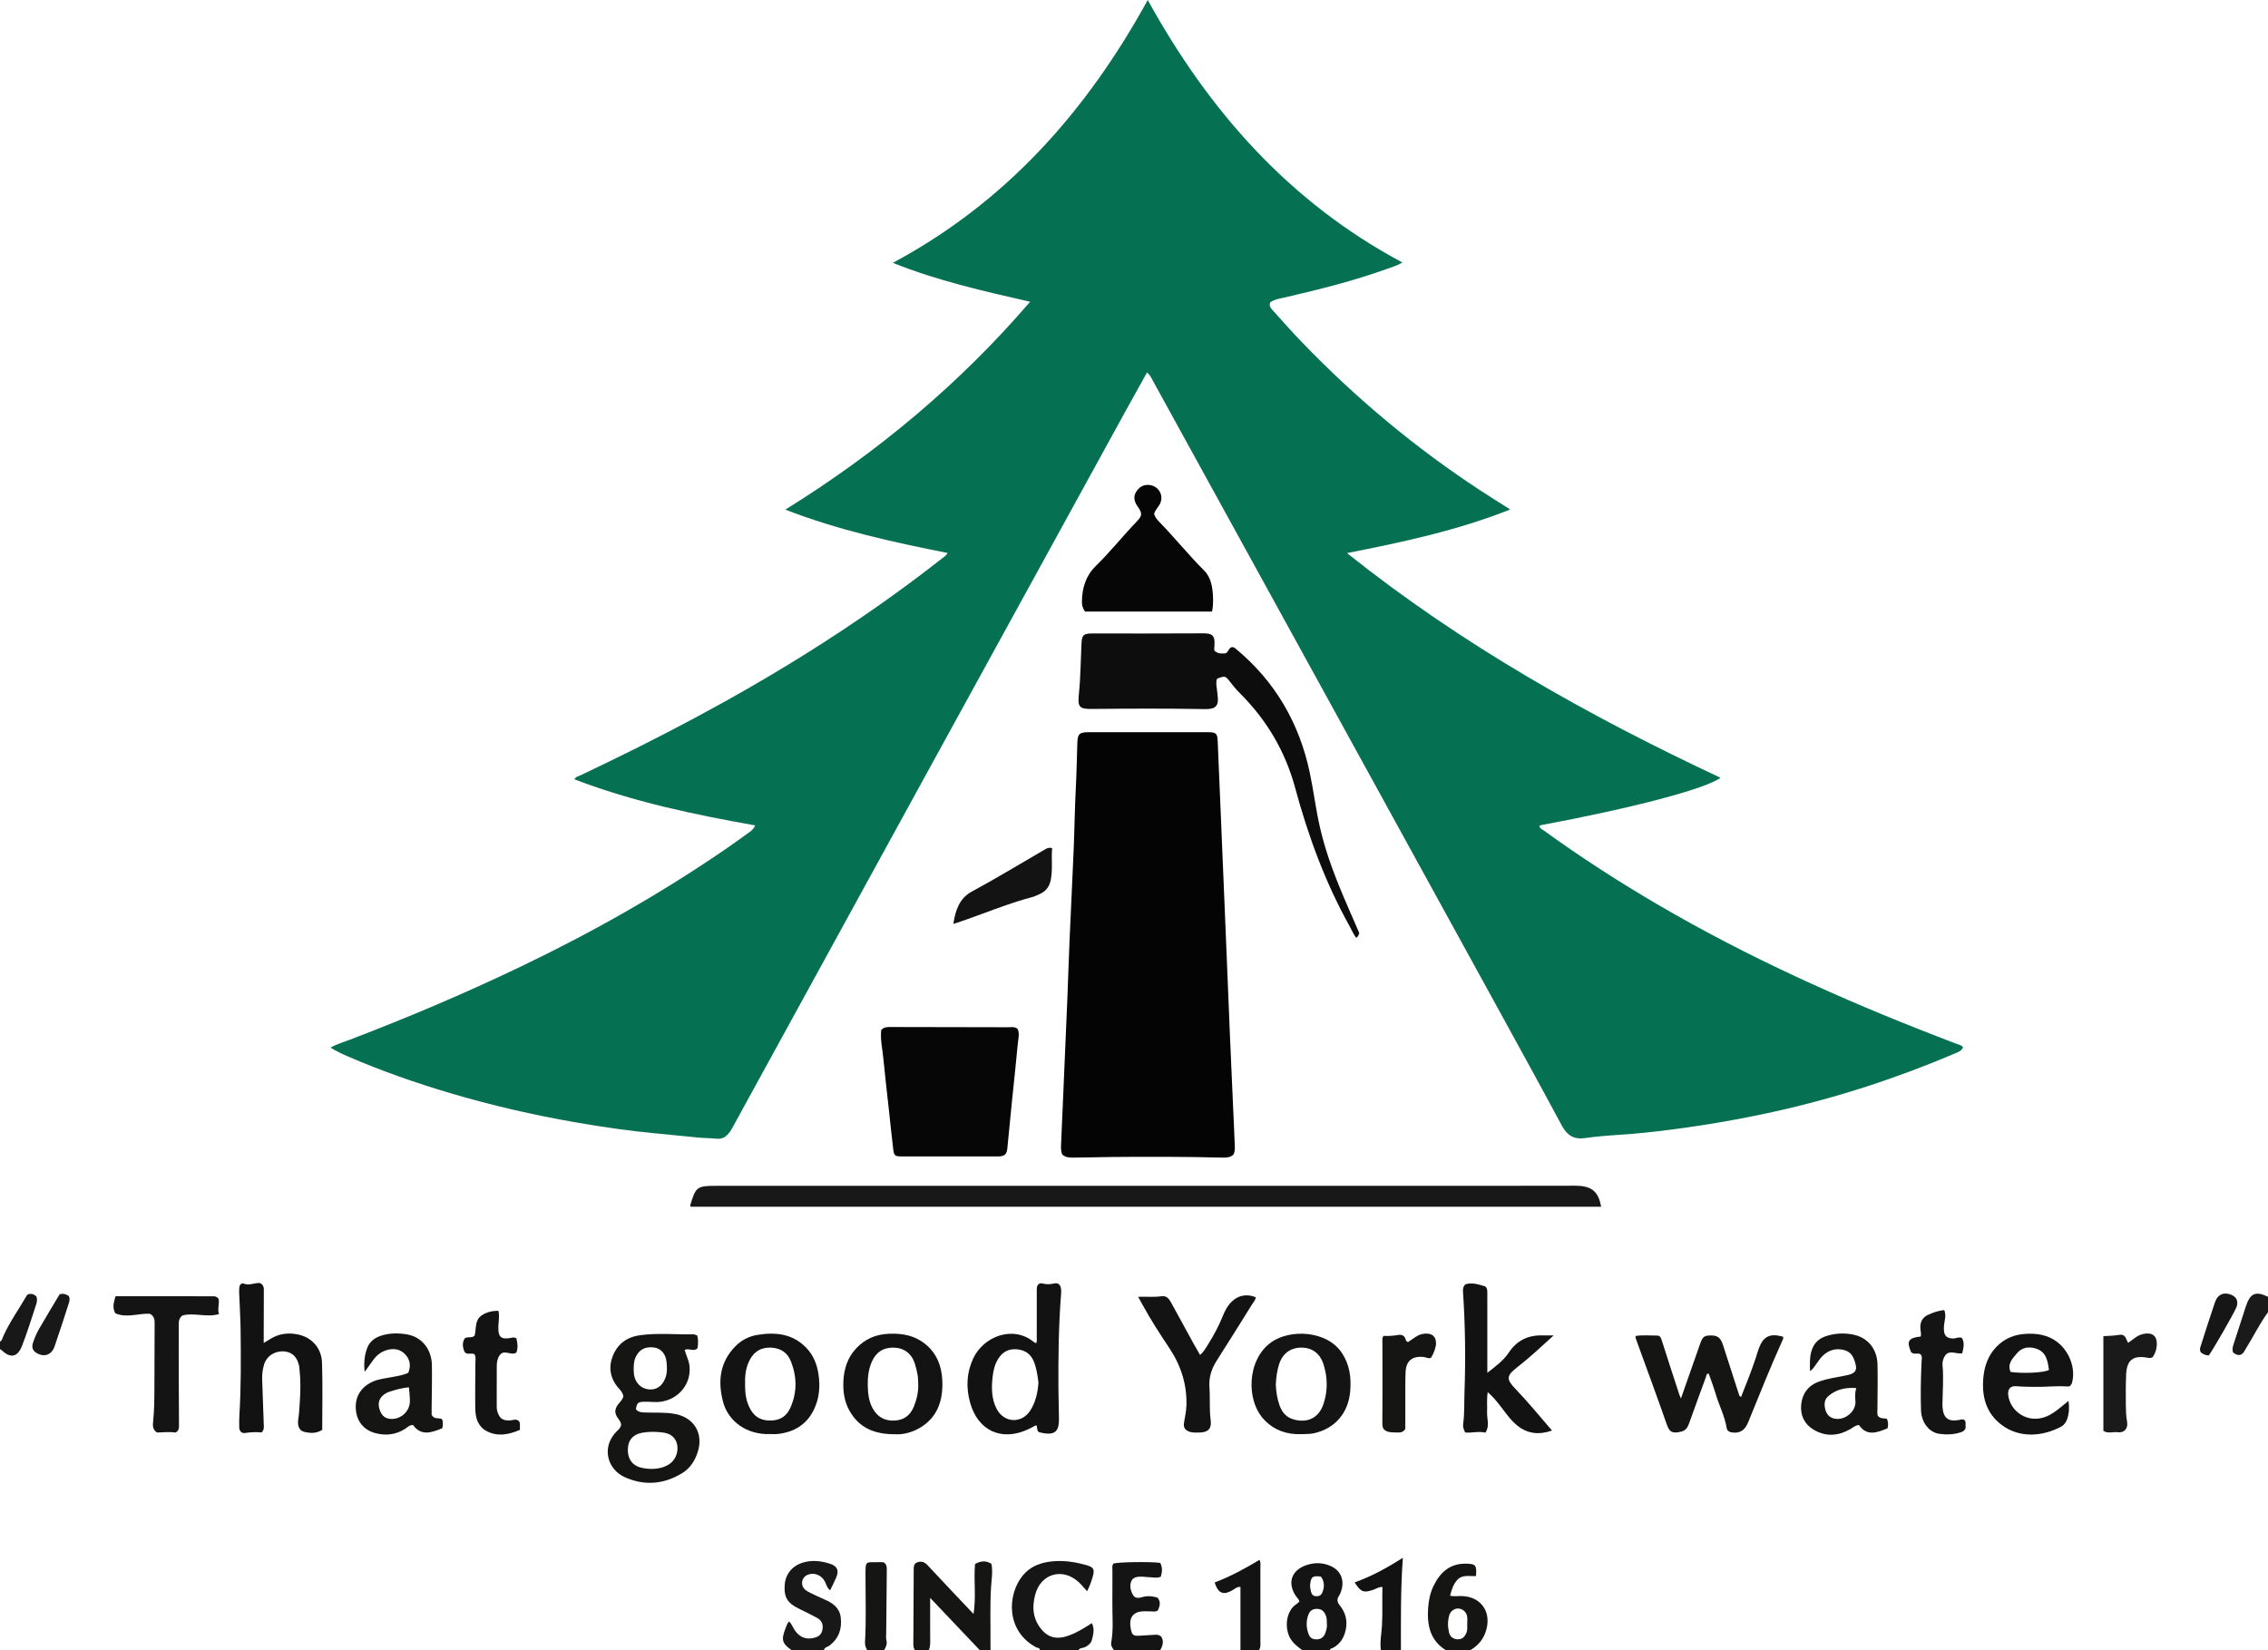 <?xml version="1.0" encoding="iso-8859-1"?>
<!-- Generator: Adobe Illustrator 27.0.0, SVG Export Plug-In . SVG Version: 6.00 Build 0)  -->
<svg version="1.1" id="Layer_1" xmlns="http://www.w3.org/2000/svg" xmlns:xlink="http://www.w3.org/1999/xlink" x="0px" y="0px"
	 viewBox="0 0 1470 1069.627" style="enable-background:new 0 0 1470 1069.627;" xml:space="preserve">
<g>
	<path style="fill:#151514;" d="M593,1069.627c-1.183-1.579-1.019-3.418-1.01-5.227c0.08-15.481,0.172-30.961,0.229-46.442
		c0.008-2.044-0.101-4.207,2.129-5.137c2.562-1.068,4.874-0.331,6.779,1.707c5.337,5.71,10.68,11.415,16.04,17.104
		c4.42,4.691,8.867,9.357,13.836,14.597c1.767-11.257,0.021-21.956,0.97-32.403c3.879-2.155,7.231-2.288,10.643-0.085
		c0.958,5.145,0.045,10.095-0.266,15.026c-0.744,11.807-0.265,23.619-0.376,35.428c-0.017,1.81,0.016,3.621,0.027,5.431
		c-2.333,0-4.667,0-7,0c-10.476-11.041-20.952-22.081-32.124-33.856c0,9.29-0.027,17.433,0.015,25.576
		c0.015,2.803,0.292,5.615-0.891,8.28C599,1069.627,596,1069.627,593,1069.627z"/>
	<path style="fill:#151414;" d="M844,1069.627c-3.724-2.729-7.307-5.544-8.888-10.186c-2.541-7.462-0.451-16.076,5.316-19.712
		c0.683-0.43,1.222-1.088,1.786-1.602c-0.334-1.507-1.479-2.326-2.214-3.412c-5.747-8.499-3.102-16.755,6.615-20.115
		c5.504-1.903,11.023-1.772,16.379,0.79c5.801,2.775,8.813,8.815,6.13,16.41c-0.328,0.929-0.735,1.862-1.28,2.677
		c-1.523,2.278-1.157,4.097,0.58,6.249c3.842,4.762,5.137,10.196,3.684,16.32c-1.186,4.996-3.73,8.764-8.267,11.204
		c-0.657,0.353-1.71,0.286-1.841,1.376C856,1069.627,850,1069.627,844,1069.627z M860,1052.473c-0.013-1.956,0.008-3.584-0.631-5.2
		c-1.186-2.998-2.971-4.409-5.905-4.366c-3.027,0.044-4.655,1.349-5.699,4.554c-1.172,3.598-1.084,7.184,0.041,10.777
		c0.984,3.143,2.294,4.289,5.167,4.434c2.87,0.144,5.046-1.27,6.06-4.14C859.754,1056.493,860.278,1054.385,860,1052.473z
		 M856.141,1021.969c-5.366-0.61-6.281,0.064-6.929,4.677c-0.237,1.685,0.078,3.276,0.447,4.897c0.408,1.794,1.227,3.03,3.244,3.157
		c2.065,0.13,3.532-0.62,4.271-2.622C858.444,1028.641,858.591,1025.317,856.141,1021.969z"/>
	<path style="fill:#171616;" d="M674,1069.627c-0.065-1.625-1.639-1.365-2.5-1.832c-19.713-10.68-18.608-34.179-8.725-46.343
		c5.532-6.809,13.352-9.126,21.696-9.511c6.651-0.307,13.264,0.791,19.673,2.612c4.875,1.385,5.476,2.828,4.065,7.672
		c-0.922,3.165-2.049,6.244-3.642,9.253c-1.861-2.045-3.505-4.155-5.449-5.938c-10.36-9.498-24.403-5.565-28.095,7.948
		c-2.362,8.646-1.546,16.818,4.902,23.717c3.741,4.002,8.277,5.19,13.61,3.939c4.76-1.117,8.977-3.356,13.113-5.819
		c1.669-0.994,3.296-2.057,5.047-3.154c1.921,3.872,0.918,7.466-0.01,10.939c-0.567,2.121-2.295,3.517-4.345,4.554
		c-1.425,0.721-3.324,0.388-4.339,1.964C690.667,1069.627,682.333,1069.627,674,1069.627z"/>
	<path style="fill:#191818;" d="M513,1069.627c-6.093-4.32-6.788-6.704-3.874-14.044c0.602-1.517,0.996-3.181,2.32-4.537
		c1.756,1.723,2.525,4.09,3.917,6.033c3.083,4.302,7.012,5.83,12.122,4.642c3.434-0.798,5.079-2.45,5.608-5.47
		c0.589-3.36-0.587-5.933-3.527-7.525c-3.781-2.048-7.639-3.96-11.517-5.822c-7.698-3.696-10.036-7.505-9.438-15.62
		c0.513-6.956,4.933-12.333,11.84-14.394c5.961-1.779,11.857-1.096,17.609,0.801c4.688,1.546,5.854,4.388,3.924,8.924
		c-1.152,2.709-2.53,5.323-3.944,8.269c-2.163-1.698-2.486-4.088-3.555-5.994c-2.231-3.978-6.911-5.778-10.997-4.085
		c-4.052,1.679-4.921,6.948-1.524,9.758c1.132,0.937,2.512,1.608,3.848,2.259c2.824,1.376,5.663,2.732,8.552,3.963
		c5.283,2.251,9.757,5.381,10.539,11.512c0.941,7.379-1.115,13.75-7.337,18.455c-1.203,0.91-3.163,0.971-3.567,2.876
		C527,1069.627,520,1069.627,513,1069.627z"/>
	<path style="fill:#151514;" d="M937,1069.627c-10.113-6.39-12.111-16.193-11.372-27.123c0.337-4.988,1.29-9.869,3.472-14.39
		c4.266-8.842,10.637-14.702,21.167-14.511c6.189,0.112,7.006,0.996,6.377,8.034c-4.134,0.31-8.943-1.262-12.333,2.741
		c-2.434,2.873-3.503,6.279-4.436,9.987c2.61,0.661,5.085,0.168,7.524,0.235c12.103,0.333,19.05,9.654,16.078,21.341
		c-1.563,6.146-5.066,10.592-10.477,13.686C947.667,1069.627,942.333,1069.627,937,1069.627z M950.982,1052.425
		c0-1.491,0.182-3.01-0.038-4.469c-0.451-2.993-2.866-5.116-5.701-5.278c-2.515-0.143-5.124,1.654-5.916,4.391
		c-1.075,3.715-1.027,7.531-0.114,11.26c0.661,2.696,2.789,4.199,5.405,4.296c2.838,0.105,4.356-1.035,5.683-3.852
		C951.278,1056.7,950.975,1054.558,950.982,1052.425z"/>
	<path style="fill:#151414;" d="M722,1069.627c-1.124-1.473-2.111-3.003-1.752-4.986c1.554-8.585,0.623-17.241,0.726-25.866
		c0.084-6.985-0.004-13.972,0.034-20.958c0.008-1.454-0.404-3.015,0.699-4.292c3.001-0.998,24.536-1.306,30.289-0.408
		c1.559,2.878,1.298,5.863,0.367,8.984c-2.749,1.062-5.398,0.277-8.002,0.268c-1.32-0.004-2.639-0.333-3.959-0.34
		c-2.697-0.014-5.745,0.003-7.039,2.716c-1.424,2.985-0.615,6.263,0.954,9.102c1.279,2.316,3.646,2.159,5.773,1.514
		c3.499-1.062,6.865-0.726,10.169,0.285c2.38,2.887,1.405,5.629,0.23,8.238c-1.559,1.179-3.089,0.63-4.545,0.652
		c-2.158,0.033-4.341-0.176-6.468,0.085c-4.599,0.564-7.062,3.55-6.919,8.13c0.036,1.158,0.216,2.322,0.435,3.463
		c0.686,3.574,1.674,4.321,5.408,4.11c3.313-0.187,6.622-0.445,9.936-0.609c1.313-0.065,2.687-0.231,4.28,1.166
		c1.791,2.665,1.199,5.717-0.614,8.747C742,1069.627,732,1069.627,722,1069.627z"/>
	<path style="fill:#131313;" d="M804,1069.627c0-13.628,0-27.256,0-40.925c-2.118-0.217-3.363,0.997-4.722,1.83
		c-5.659,3.468-9.617,3.104-11.976-4.76c10.164-3.814,19.699-9.032,29.082-14.658c0.87,1.859,0.531,3.355,0.533,4.802
		c0.029,15.975,0.022,31.95,0.012,47.925c-0.001,1.972,0.305,4.007-0.929,5.787C812,1069.627,808,1069.627,804,1069.627z"/>
	<path style="fill:#131212;" d="M895,1069.627c-0.741-5.473,0.483-10.866,0.756-16.293c0.408-8.129,0.039-16.236,0.277-24.595
		c-2.344-0.168-3.949,1.101-5.723,1.723c-6.475,2.268-8.256,1.624-12.285-4.711c10.792-3.858,20.761-9.287,31.23-15.925
		c-1.498,20.533-1.225,40.168-1.256,59.801C903.667,1069.627,899.333,1069.627,895,1069.627z"/>
	<path style="fill:#151514;" d="M562,1069.627c-0.854-1.624-1.449-3.347-1.344-5.187c0.796-13.975,0.335-27.959,0.323-41.94
		c-0.01-11.737-0.49-9.588,9.931-9.875c0.66-0.018,1.322,0.081,1.891,0.119c2.242,1.535,1.985,3.776,1.965,5.929
		c-0.124,13.309-0.259,26.618-0.381,39.928c-0.014,1.497-0.246,3.065,0.113,4.476c0.642,2.527-0.166,4.558-1.498,6.549
		C569.333,1069.627,565.667,1069.627,562,1069.627z"/>
	<path style="fill:#1B1A1A;" d="M1470,850.627c-5.444,7.422-9.439,15.726-14.3,23.502c-1.035,1.656-1.686,3.683-4.149,4.257
		c-1.527,0.011-3.006-0.591-4.265-1.765c-0.56-1.861-0.174-3.553,0.423-5.343c2.714-8.138,5.249-16.335,7.943-24.48
		c2.837-8.579,6.401-10.074,14.349-6.172C1470,843.96,1470,847.294,1470,850.627z"/>
	<path style="fill:#191818;" d="M0,869.627c1.424-0.544,1.453-2.018,1.948-3.111c4.399-9.713,10.574-18.374,15.735-27.274
		c2.495-1.09,4.223-0.315,5.873,1.057c0.711,1.791,0.458,3.503-0.132,5.31c-2.931,8.965-5.722,17.977-9.135,26.777
		c-2.9,7.478-7.575,8.366-13.459,2.605c-0.202-0.198-0.549-0.246-0.829-0.364C0,872.96,0,871.294,0,869.627z"/>
	<path style="fill:#057052;" d="M978.888,330.25c-34.417,13.647-69.593,21.139-105.821,28.28
		c74.751,59.682,156.582,105.58,242.101,145.655c-10.084,7.318-57.37,19.717-117.257,30.881c-0.272,1.974,1.498,2.412,2.589,3.202
		c24.001,17.385,48.864,33.444,74.453,48.391c57.528,33.602,118.037,60.877,180.059,84.948c4.335,1.682,8.686,3.323,13.022,5.001
		c1.51,0.584,3.232,0.795,4.321,2.278c-0.909,2.297-2.985,3.032-4.934,3.862c-37.966,16.167-77.032,28.916-117.338,37.839
		c-22.403,4.96-44.993,8.86-67.741,11.768c-11.208,1.433-22.455,2.643-33.752,3.334c-7.129,0.436-14.264,1.068-21.335,2.055
		c-7.091,0.99-11.496-1.667-14.88-7.963c-14.786-27.515-29.848-54.882-44.88-82.264c-33.427-60.886-66.893-121.75-100.349-182.619
		c-39.858-72.515-79.719-145.028-119.607-217.527c-1.105-2.008-1.958-4.237-4.118-5.898c-4.464,8.03-8.918,15.954-13.293,23.923
		c-44.461,80.982-88.921,161.965-133.357,242.96c-40.679,74.147-81.339,148.305-121.96,222.484
		c-2.294,4.189-4.999,7.805-10.227,7.302c-4.15-0.399-8.308-0.37-12.446-0.785c-8.767-0.878-17.532-1.776-26.305-2.588
		c-17.89-1.656-35.659-4.245-53.342-7.337c-27.173-4.752-54.031-10.918-80.492-18.77c-22.77-6.757-45.151-14.585-66.95-24.04
		c-3.658-1.587-7.252-3.297-10.801-5.523c4.019-2.323,8.347-3.541,12.491-5.123c37.703-14.394,74.823-30.137,111.213-47.599
		c45.93-22.039,90.175-47.007,132.186-75.867c5.346-3.672,10.613-7.461,15.856-11.279c1.302-0.948,2.562-2.061,3.49-4.174
		c-39.98-7.092-79.348-15.365-117.167-29.889c0.85-1.736,2.616-1.975,4.067-2.661c50.517-23.887,99.926-49.814,147.283-79.56
		c30.179-18.956,59.38-39.289,87.393-61.325c1.031-0.811,2.257-1.423,3.118-3.167c-35.417-7.02-70.542-14.675-105.164-28.083
		c59.885-37.164,112.717-81.351,158.671-134.764c-30.234-6.91-59.978-13.568-88.991-25.23C652.04,131.073,704.286,72.143,743.91,0
		c39.754,72.144,91.983,131.141,165.057,170.154c-3.556,2.139-7.248,3.152-10.813,4.434c-21.124,7.593-42.87,12.964-64.695,18.062
		c-3.512,0.82-7.221,1.226-10.223,3.397c-0.91,2.725,0.942,4.253,2.31,5.781c5.882,6.574,11.748,13.172,17.86,19.529
		c35.219,36.627,73.952,69.042,116.517,96.838c3.064,2.001,6.153,3.964,9.241,5.928C972.1,325.989,975.051,327.833,978.888,330.25z"
		/>
	<path style="fill:#040404;" d="M799.506,748.356c-2.129,2.095-4.795,2.097-7.479,2.028c-23.983-0.612-47.972-0.607-71.956-0.387
		c-8.148,0.075-16.301,0.358-24.455,0.393c-2.521,0.011-5.004-0.042-7.107-2.01c-1.1-2.434-0.834-5.114-0.726-7.754
		c0.394-9.639,0.845-19.275,1.262-28.912c0.919-21.259,1.857-42.518,2.736-63.778c0.536-12.96,0.918-25.927,1.476-38.886
		c0.851-19.764,1.858-39.52,2.678-59.285c0.545-13.136,0.679-26.292,1.376-39.419c0.512-9.641,0.638-19.284,0.965-28.925
		c0.195-5.733,1.46-6.789,7.341-6.79c25.665-0.007,51.33-0.009,76.995,0.001c5.674,0.002,6.407,0.625,6.655,6.178
		c0.713,15.945,1.35,31.894,2.017,47.841c0.667,15.951,1.337,31.901,2.001,47.852c0.67,16.117,1.337,32.234,2,48.352
		c0.67,16.287,1.314,32.576,2.007,48.862c0.636,14.953,1.32,29.905,1.986,44.857c0.332,7.474,0.722,14.947,0.975,22.424
		C800.335,743.461,800.662,746.004,799.506,748.356z"/>
	<path style="fill:#191818;" d="M1037.766,782.217c-196.982,0-393.559,0-590.102,0c-0.111-0.44-0.317-0.776-0.243-1.03
		c3.475-11.803,4.415-12.506,16.618-12.506c166.8,0,333.6,0.002,500.401-0.003c17.663-0.001,35.325-0.048,52.988-0.064
		c2.166-0.002,4.341-0.063,6.496,0.105C1032.246,769.37,1036.194,773.13,1037.766,782.217z"/>
	<path style="fill:#070606;" d="M571.146,667.635c1.773-1.755,3.547-1.903,5.428-1.899c25.659,0.06,51.319,0.082,76.979,0.15
		c1.954,0.005,4.032-0.52,6.002,1.06c1.438,3.009,0.433,6.355,0.141,9.567c-1.128,12.413-2.529,24.802-3.781,37.204
		c-1.035,10.253-1.965,20.517-3.019,30.768c-0.398,3.875-1.832,5.121-5.903,5.128c-20.996,0.035-41.992,0.037-62.987-0.002
		c-3.857-0.007-4.572-0.599-5.052-4.566c-1.058-8.743-1.937-17.508-2.892-26.263c-1.189-10.905-2.487-21.799-3.532-32.717
		C571.945,679.96,570.506,673.905,571.146,667.635z"/>
	<path style="fill:#0E0D0D;" d="M880.997,604.8c-0.491,1.296-0.7,2.439-2.008,3.08c-1.76-2.247-2.785-4.858-4.136-7.281
		c-15.815-28.378-26.96-58.625-35.4-89.877c-6.396-23.682-18.39-43.918-35.633-61.18c-2.362-2.365-4.528-4.877-6.536-7.538
		c-2.99-3.962-3.406-4.063-8.446-2.025c-0.761,1.808-0.488,3.763-0.241,5.729c0.29,2.308,0.622,4.617,0.763,6.937
		c0.286,4.714-1.509,6.656-6.328,6.96c-1.327,0.084-2.664,0.046-3.996,0.023c-23.645-0.413-47.291-0.315-70.936-0.065
		c-8.493,0.09-9.702-1.097-8.838-9.478c1.126-10.921,1.173-21.891,1.702-32.838c0.266-5.507,1.226-6.616,6.878-6.62
		c23.983-0.016,47.967,0.096,71.948-0.083c5.607-0.042,7.925,1.1,7.353,8.059c-0.095,1.159-0.289,2.304,0.1,3.427
		c2.806,1.651,2.806,1.651,6.965,1.504c1.889-0.672,2.039-2.989,3.711-3.918c1.247-0.443,2.162,0.175,3.101,0.955
		c25.487,21.172,41.155,48.146,47.955,80.49c2.423,11.525,3.846,23.226,6.425,34.71c4.044,18.002,10.843,35.053,18.174,51.911
		C876.081,593.446,878.575,599.215,880.997,604.8z"/>
	<path style="fill:#070606;" d="M785.588,396.445c-27.716,0-55.124,0-82.281,0c-1.704-2.205-2.08-4.313-2.055-6.496
		c0.103-8.794,2.505-16.729,8.964-23.036c9.418-9.198,17.572-19.555,26.709-29.012c3.514-3.637,3.502-5.227,0.445-9.557
		c-2.208-3.128-3.034-6.371-0.864-9.711c2.042-3.144,4.988-4.805,8.933-4.19c5.749,0.897,8.937,6.803,6.456,12.042
		c-1.067,2.253-3.102,3.93-3.875,6.619c0.528,1.977,1.86,3.633,3.376,5.191c9.985,10.264,18.959,21.458,29.107,31.576
		c2.249,2.242,3.686,5.062,4.525,8.198C786.355,383.027,786.714,391.322,785.588,396.445z"/>
	<path style="fill:#151514;" d="M402.601,923.458c-0.291-3.214-4.234-5.119-3.734-9.199c0.476-3.884,4.143-5.553,5.133-8.889
		c-0.116-2.199-1.422-3.696-2.762-5.186c-5.633-6.266-7.094-13.517-4.03-21.246c3.117-7.862,9.167-12.262,17.717-13.429
		c11.472-1.567,22.956-0.354,34.43-0.571c0.776-0.015,1.562,0.457,2.581,0.778c0.715,2.774,0.61,5.523,0.15,8.236
		c-2.513,2.62-5.581-0.37-8.311,1.144c0.89,3.414,2.696,6.634,3.107,10.25c1.302,11.457-6.759,21.554-18.427,23.278
		c-3.838,0.567-7.625-0.146-11.43,0.028c-3.556,0.162-4.279,0.916-4.863,4.84c1.726,2.197,4.248,2.056,6.746,2.141
		c6.144,0.211,12.292-0.22,18.428,0.888c12.458,2.25,18.784,12.629,14.891,24.721c-1.848,5.741-4.956,10.581-10.132,13.726
		c-11.878,7.216-24.38,8.286-37.106,2.595c-11.332-5.068-15.323-19.365-5.561-29.43
		C400.687,926.834,402.233,925.724,402.601,923.458z M406.932,939.685c-0.02,6.74,3.535,10.956,10.14,12.013
		c0.983,0.157,1.971,0.326,2.962,0.391c4.709,0.307,9.283-0.233,13.388-2.739c4.288-2.617,6.483-8.029,5.451-12.98
		c-0.869-4.17-3.911-7.045-8.719-7.71c-4.593-0.636-9.253-0.769-13.845,0.053C410.185,929.809,406.95,933.699,406.932,939.685z
		 M410.709,887.603c0.069,1.076,0.043,2.42,0.259,3.724c0.858,5.173,4.72,8.904,9.546,9.323c4.988,0.433,8.558-2.018,10.638-7.139
		c1.432-3.525,1.22-7.165,0.846-10.78c-0.54-5.214-3.784-8.763-8.154-9.275c-5.925-0.694-9.689,1.448-11.995,6.592
		C410.786,882.419,410.8,884.873,410.709,887.603z"/>
	<path style="fill:#151514;" d="M1128.478,905.54c3.311-8.415,6.719-16.77,9.531-25.355c0.721-2.202,1.317-4.453,2.159-6.607
		c2.915-7.461,7.233-9.425,15.524-7.083c0.023,0.425,0.219,0.968,0.049,1.346c-8.039,17.825-15.309,35.972-22.662,54.085
		c-2.146,5.286-5.391,7.264-10.279,6.649c-1.841-0.231-3.361-1.023-3.651-2.85c-1.234-7.771-4.947-14.724-7.142-22.176
		c-1.305-4.43-2.978-8.752-4.463-13.059c-1.742-0.214-1.486,1.155-1.781,1.958c-3.589,9.787-7.188,19.571-10.681,29.393
		c-0.979,2.754-1.992,5.303-5.184,6.117c-5.932,1.513-7.818,0.441-9.557-4.536c-6.393-18.294-13.112-36.474-19.732-54.688
		c-0.286-0.787-0.671-1.52-0.478-2.72c4.633-0.693,9.391-0.271,14.121-0.243c1.714,0.01,2.279,1.419,2.781,3.004
		c3.752,11.835,7.628,23.632,11.479,35.435c0.239,0.732,0.599,1.425,0.986,2.334c4.144-11.802,8.232-23.345,12.244-34.916
		c1.779-5.131,2.637-5.927,7.175-5.939c4.362-0.012,6.304,1.469,7.828,6.152c3.431,10.545,6.825,21.103,10.213,31.662
		C1127.209,904.293,1127.29,905.14,1128.478,905.54z"/>
	<path style="fill:#131212;" d="M673.382,928.355c-1.676-1.3-0.745-3.135-1.776-4.525c-1.86,0.951-3.703,1.992-5.624,2.861
		c-17.074,7.721-32.138,0.627-37.183-17.403c-2.744-9.808-2.337-19.333,1.958-28.651c6.513-14.13,25.589-21.856,39.252-10.78
		c0.366,0.297,0.843,0.456,1.587,0.846c0.647-1.295,0.377-2.594,0.381-3.802c0.027-9.494,0.014-18.989,0.017-28.483
		c0-1.166-0.053-2.338,0.044-3.496c0.191-2.265,1.628-3.458,3.717-2.919c2.513,0.648,4.806,0.595,7.328-0.004
		c2.827-0.671,4.321,0.731,4.659,3.711c0.112,0.987,0.084,2.002,0.006,2.996c-1.601,20.588-1.862,41.213-1.727,61.849
		c0.041,6.322,0.31,12.643,0.346,18.966c0.04,7.091-1.415,11.447-11.429,9.198C674.301,928.574,673.667,928.421,673.382,928.355z
		 M673.062,896.24c-0.546-4.511-1.196-9.071-2.896-13.456c-1.959-5.054-5.726-7.601-10.897-8.118
		c-5.457-0.545-9.611,1.66-12.46,6.428c-2.187,3.659-3.061,7.708-3.502,11.807c-0.751,6.982-0.657,13.964,2.698,20.406
		c4.778,9.175,16.261,9.693,21.799,0.972C671.259,908.838,672.615,902.716,673.062,896.24z"/>
	<path style="fill:#131212;" d="M169.613,928.554c-3.413-0.393-7.131-0.182-10.864,0.352c-2.279,0.326-3.658-1.317-3.677-3.728
		c-0.02-2.497-0.088-5.001,0.066-7.49c1.143-18.45,1.026-36.92,0.815-55.386c-0.091-7.969-0.623-15.932-0.926-23.898
		c-0.051-1.328-0.057-2.674,0.103-3.988c0.18-1.482,1.379-2.944,2.598-2.426c3.857,1.638,7.513-0.677,10.897-0.269
		c2.736,1.48,2.381,3.768,2.378,5.911c-0.014,9.161-0.045,18.322-0.068,27.483c-0.004,1.658-0.001,3.316-0.001,5.448
		c1.693-1.031,3.049-1.84,4.388-2.676c5.524-3.448,11.602-4.121,17.773-2.855c8.97,1.84,15.298,8.787,15.622,18.288
		c0.493,14.451,0.129,28.931,0.129,43.579c-3.95,2.499-8.072,2.216-12.06,1.13c-2.775-0.755-4.123-3.936-3.459-8.016
		c0.618-3.801,0.731-7.608,0.999-11.419c0.503-7.144,0.553-14.283-0.237-21.413c-0.055-0.497-0.052-1.003-0.15-1.491
		c-1.204-5.985-4.575-9.312-9.783-9.677c-6.1-0.427-11.331,2.963-13.037,8.655c-0.957,3.192-1.322,6.491-1.185,9.856
		c0.386,9.468,0.7,18.939,1.008,28.41C171.002,924.724,171.408,926.619,169.613,928.554z"/>
	<path style="fill:#131212;" d="M1007.005,865.658c-8.499,7.689-15.86,14.639-23.875,20.84c-6.648,5.143-6.952,7.534-1.145,13.555
		c8.322,8.629,15.848,17.941,23.965,27.271c-8.376,2.88-15.85,2.206-22.617-3.316c-4.432-3.616-7.583-8.36-11.059-12.806
		c-2.341-2.994-4.706-5.933-8.014-8.771c-0.728,4.704-0.233,8.938-0.407,13.144c-0.173,4.176,1.903,8.566-1.091,13.124
		c-4.252-1.155-8.609,0.31-13.105-0.13c-0.926-1.851-1.587-3.493-1.323-5.404c0.958-6.939,0.63-13.934,0.881-20.903
		c0.778-21.602,0.473-43.191-0.957-64.762c-0.099-1.492-0.198-3.022,1.426-4.901c3.772-1.417,8.062-0.182,12.286,1.056
		c1.595,0.467,2.036,2.052,2.03,3.665c-0.008,2.498,0.005,4.995,0.005,7.493c0.001,14.815,0,29.63,0,45.07
		c5.352-4.142,10.46-7.922,13.949-13.138c5.346-7.992,12.658-11.37,22.002-11.096
		C1001.923,865.707,1003.891,865.658,1007.005,865.658z"/>
	<path style="fill:#151414;" d="M843.091,929.659c-9.065,0.257-16.967-2.469-23.406-9.014c-12.44-12.645-11.444-39.376,4.222-50.532
		c12.297-8.757,36.012-7.649,45.693,6.687c5.179,7.67,6.324,16.17,5.522,25.184c-1.212,13.62-9.475,24.027-23.613,27.112
		C848.688,929.712,845.894,929.489,843.091,929.659z M826.909,897.501c0.165,4.25,0.809,8.882,2.345,13.273
		c1.397,3.996,3.791,7.419,8.062,8.951c7.232,2.595,16.807,1.645,20.566-9.843c2.773-8.476,2.645-17.011-0.057-25.483
		c-2.262-7.093-7.293-10.827-14.347-10.839c-6.991-0.012-12.214,3.782-14.442,10.775
		C827.723,888.455,827.161,892.746,826.909,897.501z"/>
	<path style="fill:#131313;" d="M580.073,929.706c-13.703,0.069-23.334-4.378-29.442-15.158c-3.377-5.96-4.298-12.541-3.984-19.271
		c0.374-8.011,2.73-15.338,8.359-21.316c5.627-5.977,12.593-8.978,20.779-9.36c7.274-0.339,14.319,0.484,20.633,4.347
		c10.982,6.719,14.597,17.321,14.383,29.415c-0.198,11.205-4.107,20.841-14.204,26.967
		C591.039,928.702,584.939,930.07,580.073,929.706z M595.155,897.437c-0.11-1.989-0.039-4.009-0.375-5.959
		c-0.45-2.604-1.056-5.205-1.877-7.715c-2.123-6.49-7.115-10.111-13.767-10.202c-6.88-0.094-11.588,3.185-14.245,9.548
		c-1.967,4.709-2.528,9.71-2.451,14.607c0.082,5.225,0.549,10.584,3.285,15.394c3.105,5.46,7.648,8.019,13.93,7.742
		c6.151-0.271,10.264-3.295,12.58-8.887C594.157,907.323,595.279,902.508,595.155,897.437z"/>
	<path style="fill:#141313;" d="M1341.701,898.389c-0.412,0.126-0.899,0.428-1.359,0.391c-7.324-0.59-14.63,0.403-21.946,0.221
		c-3.824-0.095-7.664-0.061-11.466-0.416c-3.936-0.367-5.868,1.827-5.266,6.07c1.498,10.569,12.982,18.553,24.978,13.445
		c3.75-1.596,6.819-4.102,9.918-6.614c1.253-1.015,2.491-2.049,4.172-3.435c0.535,4.409,0.385,8.143-0.877,11.741
		c-0.715,2.038-1.883,3.909-3.917,4.995c-11.745,6.275-26.797,7.754-38.557-1.112c-10.227-7.71-12.961-18.542-11.886-30.583
		c0.659-7.378,3.023-14.272,8.303-19.849c5.176-5.467,11.595-8.179,19.013-8.605c7.289-0.419,14.25,0.569,20.332,5.101
		c8.141,6.066,12.307,17.237,9.86,26.508C1342.78,897.099,1342.331,897.735,1341.701,898.389z M1328.03,888.028
		c-0.878-6.023-1.7-11.776-8.558-13.881c-4.708-1.445-9-0.694-12.172,3.063c-2.871,3.4-6.459,6.873-4.12,12.117
		C1311.078,890.483,1324.868,889.862,1328.03,888.028z"/>
	<path style="fill:#141313;" d="M499.825,929.589c-15.884,0.77-27.879-8.313-31.192-20.944c-3.491-13.307-2.095-25.731,8.083-36.032
		c3.962-4.009,8.903-6.463,14.407-7.344c11.814-1.893,22.893-0.676,31.705,8.659c4.38,4.639,6.606,10.264,7.606,16.449
		c1.303,8.063,0.672,15.984-2.893,23.361c-4.739,9.809-13.031,14.706-23.686,15.827
		C502.208,929.738,500.528,929.589,499.825,929.589z M482.938,896.692c-0.15,6.29,0.589,12.154,3.797,17.474
		c3.201,5.308,8.058,7.007,13.996,6.585c5.522-0.393,9.267-3.129,11.511-8.12c4.456-9.913,4.342-19.917,0.49-29.932
		c-2.256-5.867-6.699-8.846-12.976-9.128c-6.282-0.282-10.874,2.361-13.794,7.915C483.417,886.328,482.78,891.549,482.938,896.692z"
		/>
	<path style="fill:#131313;" d="M737.667,840.635c5.554-0.216,10.363,0.343,15.144-0.366c3.164-0.469,4.807,1.448,6.171,3.968
		c4.971,9.185,10.014,18.33,15.051,27.48c1.175,2.134,2.429,4.225,3.796,6.596c2.71-2.338,4.122-5.181,5.756-7.786
		c3.344-5.334,6.277-10.898,8.661-16.75c1.503-3.688,3.234-7.275,6.187-10.119c4.253-4.096,9.825-5.119,15.568-2.719
		c-0.294,1.675-1.444,2.919-2.297,4.286c-7.642,12.25-15.254,24.521-23.041,36.68c-3.432,5.358-5.247,10.974-4.77,17.389
		c0.517,6.953-0.162,13.933,0.772,20.915c0.821,6.139-1.703,8.452-8.009,8.413c-1.821-0.011-3.661,0.105-5.446-0.469
		c-3.127-1.005-4.338-2.761-3.789-5.998c0.639-3.764,1.473-7.492,1.573-11.333c0.354-13.564-3.686-25.876-11.124-37.024
		c-6.174-9.254-12.204-18.575-17.517-28.35C739.572,844.007,738.757,842.584,737.667,840.635z"/>
	<path style="fill:#151414;" d="M113.857,928.628c-3.943-0.617-8.21-0.123-12.114-0.04c-3.143-2.058-2.709-4.929-2.452-7.478
		c0.736-7.294,0.772-14.597,0.787-21.911c0.029-13.651,0.11-27.301,0.144-40.951c0.006-2.514,0.007-5.077-3.154-6.645
		c-7.21-0.379-14.99,2.97-22.35-0.317c-2.04-3.781-1.001-7.062,0.158-11.031c21.083,0,42.178-0.007,63.272,0.019
		c1.149,0.001,2.348,0.144,3.513,1.57c0.712,2.948-0.845,6.356,0.258,9.992c-8.11,2.322-16.139-1.143-23.625,0.876
		c-2.228,1.605-2.447,3.758-2.449,5.961c-0.009,10.32-0.012,20.64,0.015,30.959c0.031,11.652,0.092,23.304,0.151,34.956
		C116.02,925.965,115.878,927.257,113.857,928.628z"/>
	<path style="fill:#151514;" d="M236.363,889.276c-0.649-5.949-0.116-10.749,1.623-15.424c1.578-4.24,4.866-6.658,8.962-8.01
		c5.492-1.812,11.243-1.802,16.792-0.867c9.649,1.626,16.012,9.586,16.194,19.898c0.162,9.15-0.097,18.308-0.164,27.463
		c-0.013,1.818-0.002,3.637-0.002,4.793c1.755,3.304,4.679,1.554,6.803,2.875c0.7,1.793,0.537,3.709,0.108,5.823
		c-6.888,2.752-13.651,5.339-18.988-2.127c-2.466,0.029-3.672,1.563-5.167,2.527c-5.946,3.835-12.467,4.495-19.098,2.792
		c-7.855-2.017-12.334-7.879-12.816-15.817c-0.487-8.029,3.502-14.288,11.166-17.663c3.856-1.698,7.997-2.101,12.065-2.86
		c3.567-0.666,7.184-1.154,10.751-2.776c1.836-4.335,1.291-8.48-1.868-11.899c-3.193-3.455-7.488-4.183-11.933-2.887
		c-3.775,1.1-6.78,3.447-9.055,6.698C240.153,884.076,238.512,886.296,236.363,889.276z M265.038,899.283
		c-4.529,0.394-8.352,1.531-12.146,2.711c-1.889,0.587-3.7,1.494-5.137,2.962c-2.487,2.542-2.768,5.568-1.711,8.746
		c0.984,2.961,2.697,5.385,6.058,5.943c6.85,1.137,13.426-4.191,13.573-11.145C265.738,905.555,265.285,902.599,265.038,899.283z"/>
	<path style="fill:#151514;" d="M1173.157,888.769c-0.079-4.411-0.277-8.287,0.731-12.221c1.309-5.109,4.209-8.493,9.17-10.248
		c5.806-2.055,11.825-2.354,17.724-1.26c9.73,1.805,15.889,9.324,16.119,19.403c0.216,9.491,0.02,18.991-0.038,28.487
		c-0.01,1.657-0.255,3.314,0.192,4.72c1.63,2.265,4.046,1.569,5.978,2.061c0.876,2.827,0.876,2.827,0.428,6.127
		c-6.702,2.765-13.414,5.477-18.625-2.16c-2.509,0.324-3.804,1.71-5.367,2.61c-7.916,4.556-16.008,5.241-24.028,0.432
		c-5.969-3.579-8.624-9.293-8.026-16.03c0.633-7.133,4.41-12.466,11.367-15.033c5.625-2.075,11.582-2.803,17.417-4.022
		c1.131-0.236,2.283-0.456,3.357-0.864c2.895-1.103,3.957-2.814,3.27-5.804c-0.988-4.295-2.397-8.411-7.348-9.772
		c-5.45-1.498-10.242-0.119-14.183,3.76c-1.874,1.844-3.248,4.195-4.849,6.317C1175.577,886.42,1174.861,887.725,1173.157,888.769z
		 M1203.143,899.752c-7.073-0.457-13.142,0.84-18.252,5.371c-2.72,2.411-2.569,5.67-1.752,8.771c0.751,2.85,2.66,4.966,5.679,5.655
		c6.891,1.574,14.484-4.662,13.759-11.672C1202.306,905.241,1202.227,902.761,1203.143,899.752z"/>
	<path style="fill:#151414;" d="M1260.136,849.21c1.044,2.392,0.754,4.682,0.308,6.932c-0.392,1.977-0.578,3.953-0.496,5.954
		c0.16,3.901,2.057,5.507,6.046,5.568c1.688,0.026,3.16-1.165,5.542-0.45c2.054,3.156,1.045,6.588,0.298,10.044
		c-4.022,0.602-7.625-2.194-10.751,0.938c-1.537,1.987-2.265,4.407-2.031,6.923c0.743,7.986,0.088,15.956-0.039,23.932
		c-0.016,0.999-0.055,2.003,0.019,2.997c0.539,7.232,3.703,9.739,10.869,8.392c1.354-0.254,2.526-0.817,3.759,0.474
		c0.083,0.323,0.294,0.794,0.312,1.273c0.049,1.323,0.017,2.65,0.017,3.572c-0.62,1.612-1.688,2.188-2.764,2.566
		c-4.652,1.635-9.523,1.78-14.291,1.117c-6.587-0.916-11.586-7.353-11.839-15.305c-0.334-10.479-0.129-20.97,0.362-31.448
		c0.077-1.632,0.614-3.302-0.674-4.812c-1.835-1.19-4.378,0.547-6.133-1.448c-3.068-6.988-1.773-9.216,6.234-10.049
		c0.513-1.723-0.11-3.487-0.209-5.26c-0.224-4.005,1.202-7.094,5.062-8.842C1253.03,850.784,1256.385,849.599,1260.136,849.21z"/>
	<path style="fill:#141313;" d="M337.011,926.854c-7.476,3.235-14.683,4.543-21.786,0.711c-5.529-2.982-7.077-8.617-7.17-14.449
		c-0.16-9.98,0.028-19.966,0.083-29.949c0.01-1.799,0.447-3.641-0.613-5.322c-2.097-1.225-5.437,1.007-6.661-2.101
		c-1.103-2.799-1.317-5.782,0.459-8.254c2.029-1.292,4.316,0.156,6.293-1.654c1.217-4.272-0.138-9.994,4.635-13.201
		c3.176-2.134,6.902-2.969,10.819-2.916c0.813,3.685-0.035,7.145-0.08,10.608c-0.085,6.452,1.789,8.125,8.076,6.956
		c1.165-0.217,2.237-0.649,3.664,0.351c0.681,2.881,1.171,6.008-0.049,9.129c-3.486,2.361-7.906-2.522-10.92,1.886
		c-1.354,1.983-1.785,4.362-1.774,6.918c0.037,8.154-0.039,16.308-0.041,24.461c0,1.819-0.074,3.632,0.548,5.423
		c1.421,4.094,3.421,5.43,7.803,5.338c1.919-0.04,3.895-1.255,5.852,0.186C337.549,922.511,336.745,924.367,337.011,926.854z"/>
	<path style="fill:#141313;" d="M681.95,549.755c-0.644,7.03,0.459,13.79-0.879,20.554c-0.884,4.471-3.194,7.532-7.313,9.306
		c-1.518,0.654-3.014,1.424-4.599,1.845c-16.627,4.423-32.448,11.194-48.72,16.647c-0.622,0.208-1.248,0.402-2.518,0.809
		c1.278-8.858,4.057-16.699,11.838-20.901c16.175-8.735,31.846-18.312,47.741-27.512C678.691,549.815,679.78,549.227,681.95,549.755
		z"/>
	<path style="fill:#1B1A1A;" d="M1395.378,879.664c-1.446,0.942-2.546,0.62-3.716,0.413c-9.112-1.608-13.194,1.547-13.602,10.84
		c-0.292,6.646-0.275,13.31-0.197,19.964c0.04,3.475,0.126,6.95,0.772,10.425c0.818,4.397-1.447,7.738-6.34,7.094
		c-2.894-0.381-5.961,1.078-8.997-0.909c0-20.288,0-40.664,0-61.356c3.682-0.169,7.094-0.318,10.47-0.87
		c1.976-0.323,3.555,0.521,4.311,2.569c0.33,0.894,0.821,1.728,1.261,2.636c1.8-1.312,3.389-2.52,5.029-3.655
		c2.088-1.444,4.415-2.269,6.96-2.406c3.966-0.214,6.319,1.775,6.58,5.747C1398.144,873.726,1397.06,876.97,1395.378,879.664z"/>
	<path style="fill:#151514;" d="M910.84,926.271c-1.548,2.565-3.784,2.356-5.955,2.287c-2.487-0.079-5.074,0.082-7.223-1.438
		c-1.677-1.186-1.699-3.092-1.685-4.976c0.056-7.499,0.082-14.998,0.081-22.497c-0.002-9.999-0.05-19.998-0.048-29.997
		c0-1.127-0.328-2.333,0.737-3.707c2.998,0.188,6.232-0.012,9.453-0.583c2.373-0.421,4.272,0.432,4.915,3.055
		c0.167,0.684,0.575,1.18,1.47,1.56c1.643-1.104,3.414-2.28,5.171-3.479c1.832-1.25,3.846-1.889,6.062-2.013
		c4.527-0.252,6.96,1.966,6.949,6.405c-0.006,2.292-1.457,6.468-3.202,9.199c-1.691,0.871-3.221-0.305-4.833-0.461
		c-7.474-0.723-11.426,2.485-11.715,10.019c-0.242,6.321-0.148,12.655-0.172,18.984C910.822,914.613,910.84,920.597,910.84,926.271z
		"/>
	<path style="fill:#191818;" d="M38.645,838.999c2.634-0.783,4.234,0.105,5.866,1.009c0.824,1.391,0.689,2.915,0.235,4.323
		c-3.095,9.592-6.139,19.204-9.462,28.717c-1.704,4.877-5.998,6.611-10.299,4.669c-3.606-1.628-4.794-3.842-3.526-7.579
		c1.006-2.964,2.267-5.896,3.822-8.609C29.639,853.926,34.209,846.444,38.645,838.999z"/>
	<path style="fill:#171616;" d="M1431.605,878.635c-2.199-0.033-3.734-0.938-5.109-1.95c-0.726-1.196-0.674-2.395-0.325-3.486
		c3.112-9.726,6.161-19.475,9.487-29.128c1.671-4.849,5.291-6.51,9.73-5.067c4.199,1.365,5.646,4.354,4.128,8.537
		c-0.056,0.153-0.19,0.276-0.252,0.428C1447.801,851.556,1434.347,874.983,1431.605,878.635z"/>
</g>
</svg>
